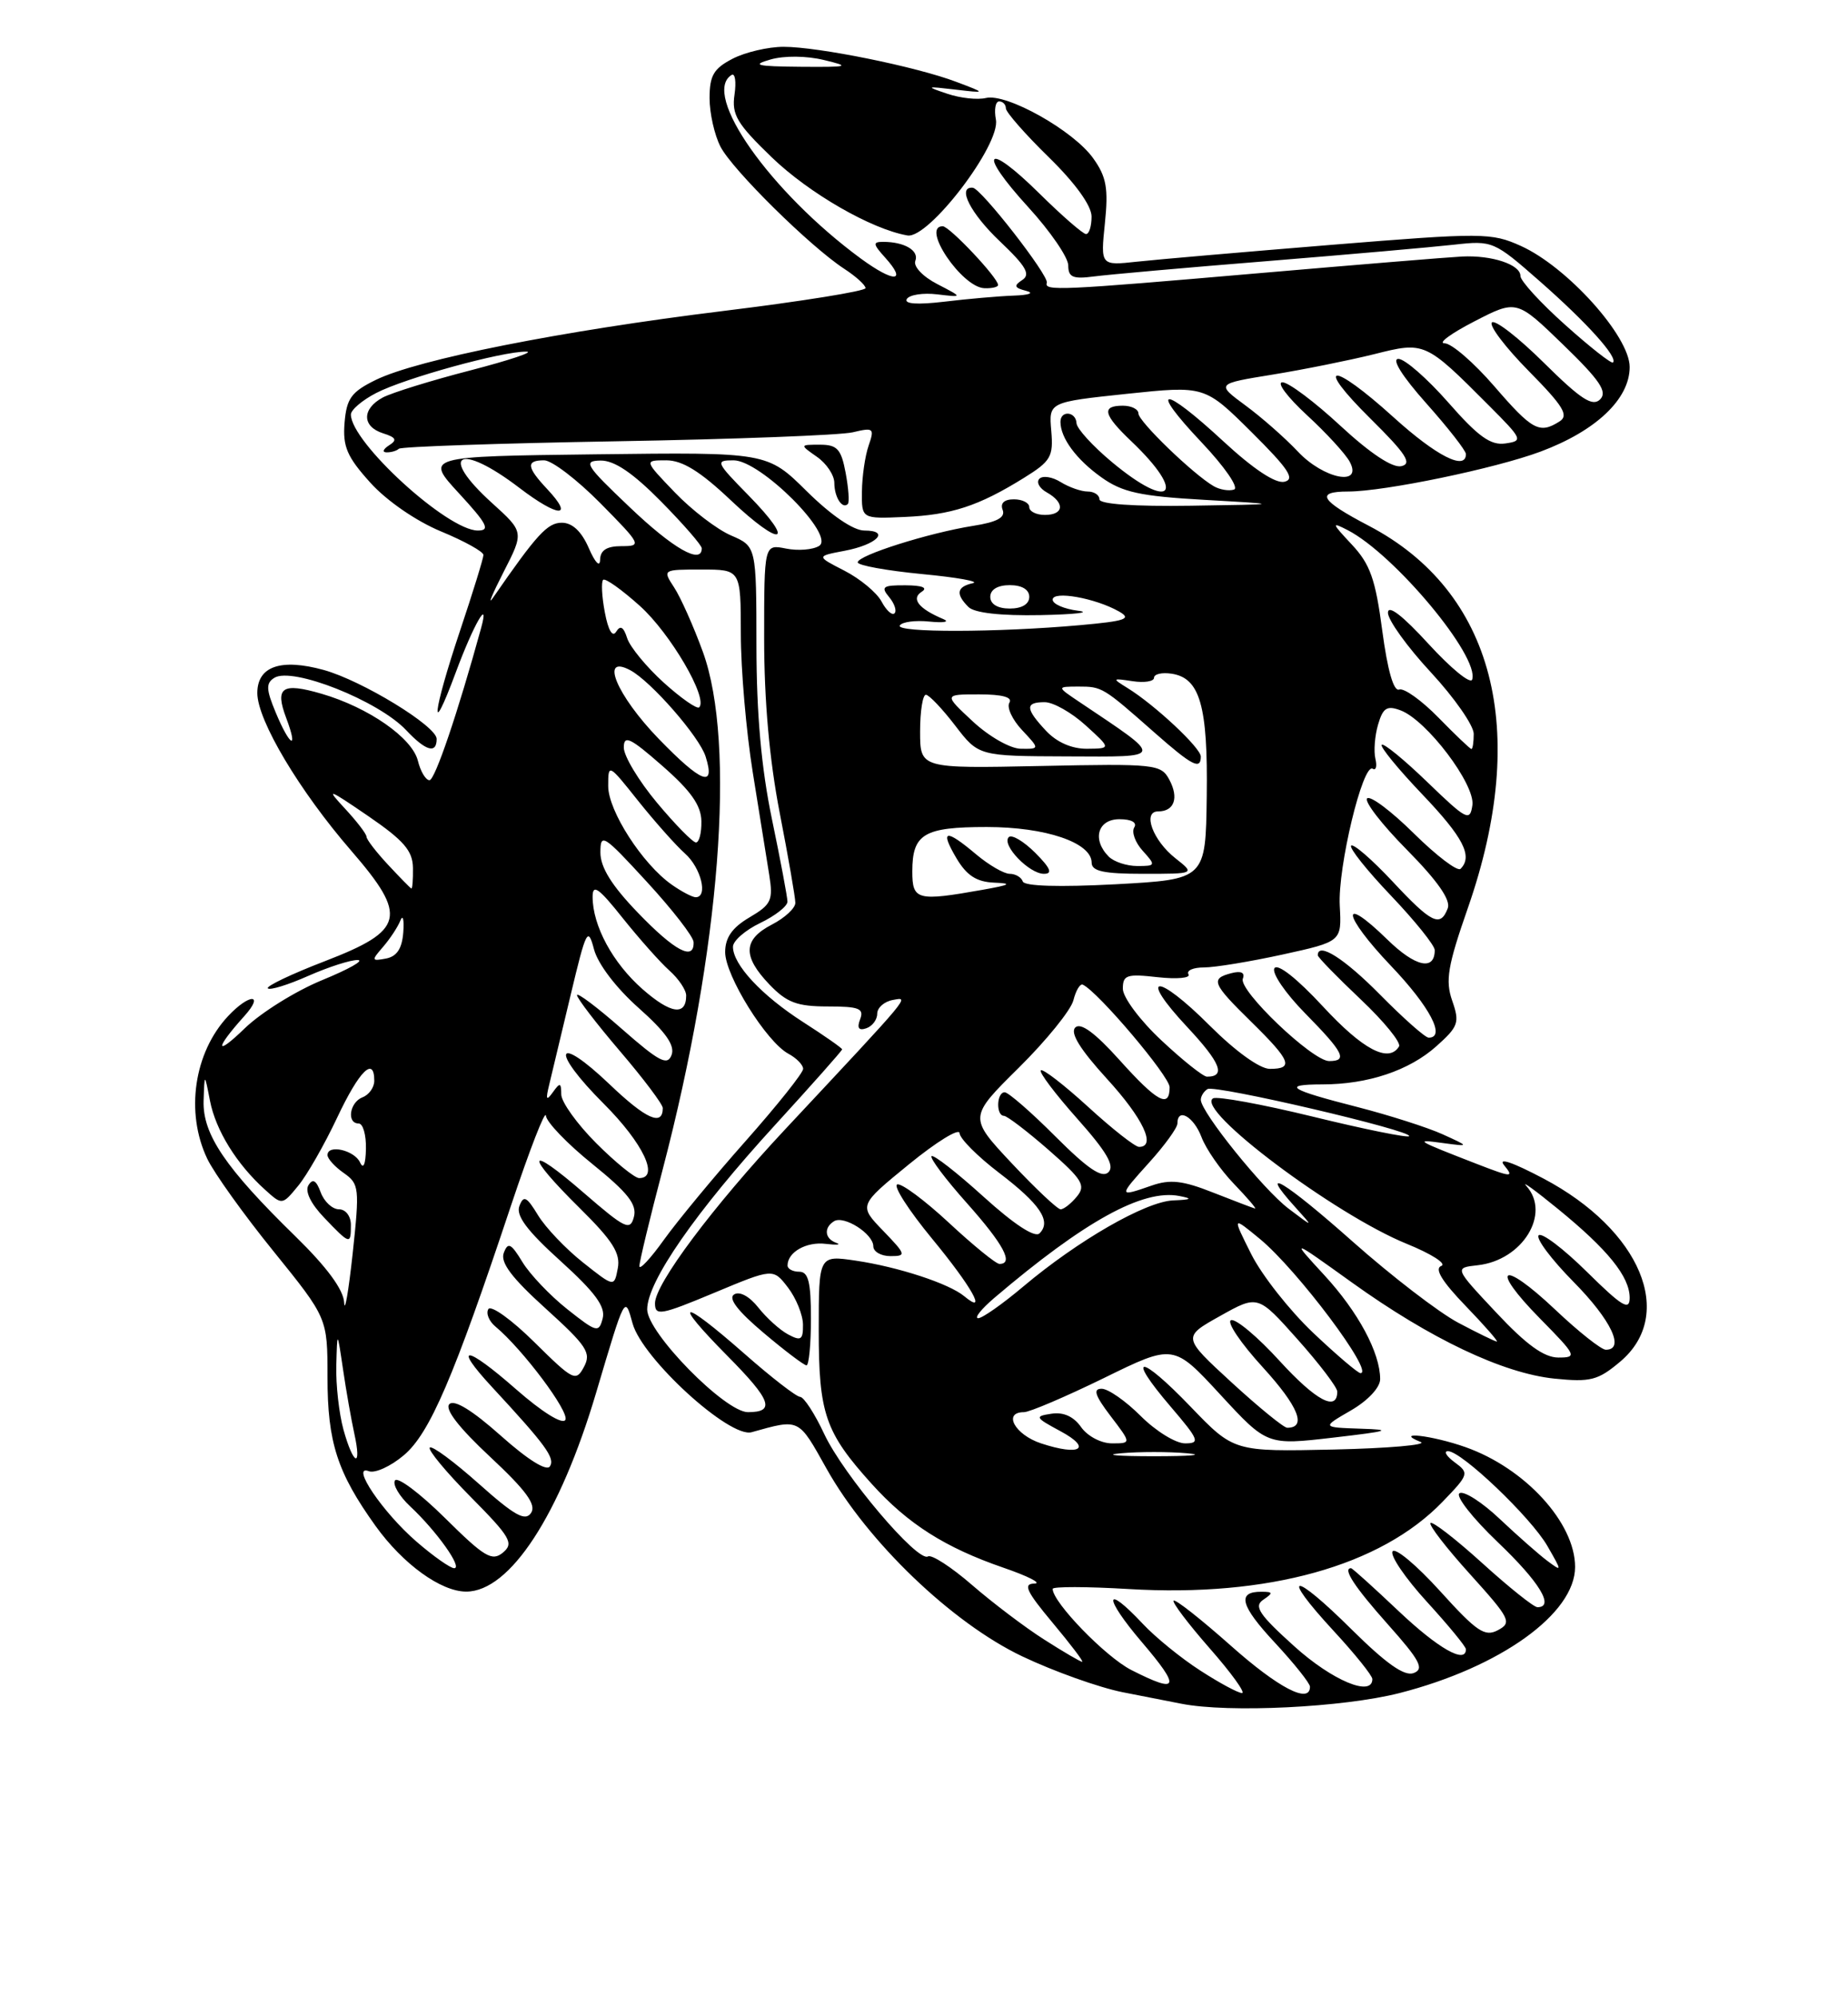 <?xml version="1.0" encoding="UTF-8" standalone="no"?>
<!DOCTYPE svg PUBLIC "-//W3C//DTD SVG 1.1//EN" "http://www.w3.org/Graphics/SVG/1.1/DTD/svg11.dtd" >
<svg xmlns="http://www.w3.org/2000/svg" xmlns:xlink="http://www.w3.org/1999/xlink" version="1.1" viewBox="0 0 237 256">
 <g >
 <path fill="currentColor"
d=" M 179.50 217.00 C 192.43 213.69 202.00 206.82 202.00 200.84 C 202.00 195.18 195.59 188.18 187.94 185.48 C 183.66 183.97 178.64 183.39 182.19 184.82 C 183.12 185.19 178.11 185.63 171.06 185.79 C 158.24 186.07 158.24 186.07 152.69 180.30 C 146.15 173.50 144.31 173.49 150.13 180.29 C 153.78 184.56 153.95 185.00 151.98 185.00 C 150.78 185.00 148.23 183.43 146.30 181.50 C 144.37 179.57 142.12 178.00 141.28 178.00 C 140.14 178.00 140.43 178.87 142.43 181.50 C 145.10 185.00 145.10 185.00 142.61 185.00 C 141.21 185.00 139.47 184.08 138.65 182.92 C 137.70 181.56 136.38 180.96 134.85 181.20 C 132.65 181.53 132.73 181.68 136.00 183.44 C 140.13 185.66 138.53 186.66 133.51 185.00 C 130.15 183.89 128.57 181.00 131.32 181.00 C 132.04 181.00 136.65 179.03 141.57 176.63 C 150.50 172.25 150.50 172.25 156.50 178.75 C 162.50 185.25 162.50 185.25 171.00 184.26 C 178.16 183.43 178.71 183.25 174.50 183.12 C 169.50 182.95 169.50 182.95 173.25 180.78 C 175.43 179.52 177.00 177.84 177.00 176.77 C 177.00 173.39 174.19 168.16 169.83 163.43 C 165.50 158.73 165.50 158.73 173.35 164.36 C 183.44 171.60 192.75 176.02 199.34 176.70 C 203.98 177.17 204.93 176.93 207.78 174.53 C 214.95 168.50 210.42 157.66 197.97 151.07 C 193.95 148.95 192.04 148.30 192.91 149.37 C 194.20 150.94 193.88 150.92 189.41 149.19 C 181.53 146.13 181.32 146.00 185.00 146.50 C 188.50 146.97 188.50 146.97 185.00 145.38 C 183.08 144.51 178.16 142.94 174.08 141.89 C 165.29 139.65 164.29 139.00 169.58 138.99 C 175.43 138.99 180.73 137.21 184.21 134.10 C 187.04 131.57 187.22 131.07 186.24 128.26 C 185.34 125.68 185.66 123.80 188.26 116.35 C 196.21 93.55 191.59 75.78 175.54 67.39 C 169.33 64.15 168.64 63.00 172.89 63.00 C 177.54 63.00 191.81 60.04 197.58 57.88 C 204.70 55.22 209.00 51.14 209.00 47.04 C 209.00 43.11 200.99 34.20 195.04 31.52 C 191.27 29.82 190.13 29.81 170.79 31.38 C 159.63 32.29 148.39 33.26 145.82 33.54 C 141.14 34.05 141.14 34.05 141.70 28.61 C 142.16 24.14 141.90 22.66 140.20 20.29 C 137.68 16.74 129.09 11.92 126.44 12.56 C 125.37 12.82 123.15 12.58 121.50 12.02 C 118.67 11.07 118.73 11.04 122.50 11.48 C 126.50 11.95 126.50 11.95 122.66 10.50 C 117.53 8.55 104.95 6.00 100.49 6.00 C 98.52 6.00 95.57 6.69 93.95 7.53 C 91.53 8.78 91.00 9.68 91.00 12.58 C 91.00 14.51 91.63 17.31 92.40 18.80 C 93.93 21.77 103.90 31.60 108.25 34.44 C 109.76 35.42 111.00 36.54 111.00 36.93 C 111.00 37.31 102.79 38.63 92.75 39.86 C 71.98 42.41 53.58 46.06 48.18 48.70 C 45.06 50.23 44.45 51.06 44.19 54.18 C 43.94 57.24 44.50 58.55 47.49 61.86 C 49.59 64.19 53.37 66.79 56.55 68.11 C 59.55 69.35 62.00 70.71 62.00 71.13 C 62.00 71.54 60.65 75.92 59.00 80.84 C 55.47 91.39 55.06 95.31 58.45 86.19 C 60.71 80.10 62.83 76.39 61.70 80.50 C 58.72 91.34 55.78 100.00 55.08 100.00 C 54.60 100.00 53.93 98.88 53.59 97.50 C 52.85 94.56 47.25 90.67 41.24 88.92 C 36.16 87.44 35.22 88.09 36.71 92.04 C 38.31 96.28 37.19 95.71 35.37 91.35 C 34.12 88.36 34.09 87.56 35.18 86.88 C 37.48 85.43 48.54 89.82 52.08 93.58 C 54.60 96.26 56.00 96.67 56.00 94.71 C 56.00 93.07 46.43 87.23 41.51 85.87 C 36.01 84.36 33.00 85.40 33.00 88.83 C 33.00 92.32 38.40 101.38 45.06 109.06 C 52.33 117.46 51.90 119.25 41.68 123.19 C 37.38 124.84 34.08 126.42 34.35 126.68 C 34.62 126.95 36.95 126.23 39.54 125.08 C 42.13 123.94 44.98 123.02 45.88 123.05 C 46.77 123.08 44.72 124.23 41.33 125.62 C 37.93 127.01 33.45 129.80 31.36 131.83 C 27.56 135.51 27.53 134.46 31.32 130.25 C 33.97 127.31 31.99 127.31 29.24 130.25 C 24.88 134.91 23.75 142.57 26.57 148.50 C 27.43 150.32 31.25 155.66 35.07 160.37 C 42.00 168.94 42.00 168.94 42.00 176.50 C 42.00 184.87 43.25 188.73 48.16 195.58 C 51.68 200.48 56.55 204.00 59.79 204.00 C 65.39 204.00 71.80 194.19 76.46 178.48 C 80.20 165.89 80.13 166.03 81.13 169.64 C 82.38 174.14 93.58 184.36 96.39 183.57 C 102.60 181.84 102.35 181.72 106.00 188.24 C 111.26 197.63 122.09 208.01 131.08 212.29 C 135.16 214.23 140.97 216.30 144.00 216.90 C 147.03 217.49 150.40 218.16 151.50 218.37 C 157.59 219.57 172.26 218.85 179.50 217.00 Z  M 153.95 214.13 C 151.50 212.56 148.18 209.86 146.56 208.13 C 141.57 202.81 141.49 204.68 146.46 210.50 C 151.48 216.38 151.18 217.15 145.07 214.04 C 141.78 212.36 135.00 205.37 135.00 203.65 C 135.00 203.34 139.39 203.35 144.75 203.67 C 162.59 204.74 177.06 200.72 185.00 192.49 C 188.39 188.98 188.44 188.81 186.56 187.43 C 185.49 186.64 185.11 186.00 185.70 186.00 C 187.44 186.00 196.32 194.47 198.44 198.14 C 200.35 201.46 200.35 201.48 198.44 200.06 C 197.37 199.26 194.63 196.85 192.34 194.69 C 190.06 192.53 187.73 191.05 187.18 191.39 C 186.62 191.73 188.83 194.56 192.08 197.66 C 197.43 202.76 199.41 206.00 197.17 206.00 C 196.71 206.00 193.54 203.47 190.13 200.38 C 186.71 197.28 183.71 194.96 183.46 195.21 C 183.21 195.46 185.49 198.41 188.54 201.78 C 193.68 207.47 193.93 207.97 192.11 208.94 C 190.43 209.84 189.40 209.15 184.68 203.93 C 181.66 200.60 178.92 198.31 178.59 198.85 C 178.26 199.39 180.24 202.29 182.99 205.30 C 185.75 208.32 188.00 211.05 188.00 211.39 C 188.00 213.32 184.46 211.31 179.37 206.50 C 176.17 203.47 173.43 201.00 173.27 201.00 C 172.14 201.00 173.72 203.41 177.99 208.20 C 182.11 212.82 182.69 213.91 181.30 214.44 C 180.12 214.89 177.80 213.26 173.34 208.85 C 165.76 201.32 164.03 201.45 171.02 209.02 C 173.76 211.98 176.00 214.77 176.00 215.21 C 176.00 217.55 170.87 215.41 166.00 211.02 C 161.47 206.94 160.77 205.88 162.00 205.05 C 163.30 204.17 163.27 204.03 161.81 204.02 C 158.59 203.99 159.05 205.78 163.52 210.57 C 165.98 213.22 168.00 215.75 168.00 216.19 C 168.00 218.46 163.95 216.36 157.79 210.88 C 154.00 207.52 150.73 204.94 150.51 205.16 C 150.30 205.37 152.38 208.12 155.14 211.27 C 157.91 214.42 159.77 217.00 159.28 217.00 C 158.79 217.00 156.39 215.71 153.95 214.13 Z  M 133.95 210.17 C 131.50 208.62 127.33 205.46 124.67 203.16 C 122.02 200.86 119.47 199.21 119.01 199.49 C 117.70 200.30 108.16 189.04 105.70 183.79 C 104.49 181.20 103.10 179.06 102.61 179.04 C 102.12 179.02 98.90 176.53 95.46 173.50 C 87.25 166.29 86.04 166.46 93.31 173.81 C 98.92 179.47 99.47 181.00 95.92 181.00 C 92.99 181.00 83.00 170.82 83.00 167.83 C 83.00 164.27 89.21 155.33 99.44 144.15 C 104.15 139.00 108.00 134.66 108.00 134.50 C 108.00 134.34 105.74 132.76 102.98 130.99 C 97.67 127.58 94.00 123.64 94.00 121.35 C 94.00 120.59 95.58 119.22 97.50 118.30 C 99.42 117.38 100.99 116.15 100.99 115.56 C 100.98 114.98 100.09 110.22 99.00 105.00 C 97.64 98.47 97.02 91.52 97.01 82.76 C 97.00 70.03 97.00 70.03 93.75 68.63 C 91.96 67.86 88.72 65.38 86.55 63.12 C 82.59 59.00 82.59 59.00 85.45 59.00 C 87.51 59.00 89.81 60.42 93.71 64.11 C 100.26 70.30 102.16 69.78 95.98 63.48 C 91.79 59.21 91.70 59.00 94.08 59.00 C 97.53 59.00 107.18 68.65 105.05 69.97 C 104.25 70.47 102.34 70.62 100.80 70.31 C 98.00 69.75 98.00 69.75 98.00 81.84 C 98.00 89.82 98.68 97.42 100.00 104.21 C 101.10 109.87 102.00 115.05 102.00 115.72 C 102.00 116.40 100.65 117.65 99.00 118.50 C 95.29 120.42 95.20 122.56 98.69 126.20 C 100.90 128.50 102.22 129.00 106.16 129.00 C 110.17 129.00 110.84 129.26 110.31 130.64 C 109.88 131.76 110.12 132.13 111.09 131.80 C 111.87 131.54 112.50 130.70 112.50 129.93 C 112.50 129.16 113.40 128.37 114.50 128.17 C 116.63 127.79 117.17 127.14 100.73 144.71 C 91.41 154.67 84.00 164.57 84.00 167.05 C 84.00 168.70 84.73 168.57 91.58 165.71 C 99.15 162.55 99.15 162.55 101.05 165.02 C 102.10 166.39 102.97 168.53 102.98 169.79 C 103.00 171.73 102.72 171.92 101.08 171.04 C 100.02 170.48 98.30 168.92 97.25 167.59 C 96.12 166.16 94.86 165.47 94.15 165.91 C 93.35 166.40 94.61 168.04 97.91 170.82 C 100.63 173.12 103.12 175.00 103.43 175.00 C 103.74 175.00 104.00 172.30 104.00 169.00 C 104.00 164.33 103.67 163.00 102.50 163.00 C 101.67 163.00 101.00 162.64 101.00 162.20 C 101.00 160.49 103.41 159.12 105.90 159.43 C 107.33 159.60 107.94 159.54 107.25 159.30 C 105.76 158.77 105.62 157.36 106.96 156.53 C 108.23 155.74 112.00 158.14 112.00 159.74 C 112.00 160.43 112.99 161.00 114.20 161.00 C 116.26 161.00 116.21 160.81 113.26 157.75 C 110.12 154.50 110.12 154.50 116.56 149.24 C 120.10 146.35 123.03 144.55 123.06 145.24 C 123.09 145.93 125.36 148.21 128.11 150.31 C 133.40 154.34 134.87 156.53 133.32 158.08 C 132.72 158.68 130.06 156.94 126.14 153.39 C 122.72 150.29 119.71 147.95 119.47 148.19 C 119.23 148.44 121.27 151.15 124.02 154.23 C 128.71 159.50 130.05 162.00 128.18 162.00 C 127.73 162.00 124.82 159.63 121.71 156.74 C 118.60 153.85 115.61 151.63 115.07 151.81 C 114.52 151.99 116.53 155.12 119.54 158.77 C 124.64 164.95 126.72 168.67 123.66 166.14 C 121.72 164.52 115.21 162.39 109.75 161.58 C 105.00 160.88 105.00 160.88 105.00 170.49 C 105.00 181.21 105.82 183.58 111.80 190.20 C 116.42 195.32 121.21 198.36 128.67 200.93 C 131.87 202.03 133.67 202.95 132.66 202.97 C 131.17 202.99 131.62 203.96 135.00 208.00 C 137.30 210.75 139.01 213.00 138.79 213.00 C 138.57 213.00 136.39 211.73 133.95 210.17 Z  M 53.43 197.61 C 49.10 193.88 44.87 187.63 47.31 188.57 C 48.09 188.86 50.10 187.95 51.78 186.53 C 55.11 183.73 58.17 176.62 65.54 154.50 C 67.93 147.35 69.94 142.18 70.01 143.00 C 70.08 143.82 72.77 146.62 75.99 149.21 C 80.52 152.87 81.71 154.38 81.30 155.96 C 80.82 157.80 80.20 157.50 74.88 152.90 C 67.53 146.53 67.19 147.78 74.35 154.85 C 78.57 159.02 79.60 160.64 79.23 162.56 C 78.77 164.99 78.77 164.99 74.76 161.81 C 72.55 160.06 69.96 157.34 69.00 155.76 C 67.54 153.36 67.15 153.16 66.61 154.58 C 66.14 155.80 67.59 157.75 71.89 161.63 C 76.34 165.66 77.68 167.49 77.29 168.99 C 76.80 170.86 76.52 170.79 72.76 167.81 C 70.55 166.06 67.96 163.34 67.00 161.76 C 65.54 159.36 65.15 159.16 64.61 160.58 C 64.14 161.81 65.61 163.77 69.97 167.71 C 75.26 172.50 75.86 173.40 74.89 175.20 C 73.86 177.13 73.52 176.96 68.52 172.02 C 65.62 169.15 62.97 167.25 62.63 167.79 C 62.30 168.33 62.71 169.34 63.54 170.03 C 67.03 172.93 73.10 181.03 72.50 182.00 C 72.12 182.61 69.51 180.98 66.20 178.08 C 59.74 172.41 57.96 172.23 63.09 177.77 C 69.99 185.22 71.20 186.87 70.53 187.94 C 70.12 188.62 67.71 187.12 64.23 184.02 C 60.59 180.78 58.26 179.34 57.63 179.97 C 57.00 180.60 58.85 182.99 62.85 186.72 C 67.47 191.03 68.81 192.86 68.11 193.91 C 67.37 195.03 66.00 194.27 61.41 190.18 C 58.23 187.35 55.41 185.26 55.12 185.54 C 54.84 185.82 57.20 188.67 60.36 191.86 C 65.48 197.03 65.93 197.81 64.50 199.00 C 63.10 200.16 62.13 199.58 57.07 194.57 C 53.86 191.40 50.98 189.23 50.65 189.76 C 50.33 190.28 51.22 191.79 52.63 193.10 C 55.99 196.24 59.38 201.00 58.25 201.00 C 57.76 201.00 55.59 199.48 53.43 197.61 Z  M 44.05 183.25 C 43.48 181.19 43.06 177.47 43.13 175.00 C 43.25 170.50 43.25 170.50 43.99 175.50 C 44.39 178.25 45.05 181.96 45.44 183.75 C 46.43 188.24 45.33 187.85 44.05 183.25 Z  M 143.75 186.27 C 146.09 186.06 149.91 186.06 152.25 186.27 C 154.59 186.48 152.68 186.65 148.00 186.65 C 143.32 186.65 141.41 186.48 143.75 186.27 Z  M 157.95 177.19 C 151.63 171.38 151.63 171.38 156.48 168.67 C 161.32 165.96 161.32 165.96 166.41 171.67 C 169.21 174.81 171.50 177.82 171.50 178.36 C 171.50 180.98 168.79 179.55 164.13 174.46 C 161.31 171.36 158.49 169.00 157.88 169.21 C 157.27 169.41 159.10 172.14 161.96 175.26 C 166.53 180.27 167.63 183.00 165.08 183.00 C 164.64 183.00 161.43 180.38 157.95 177.19 Z  M 168.40 170.82 C 165.39 167.97 161.82 163.44 160.47 160.75 C 158.02 155.87 158.02 155.87 161.58 158.80 C 166.39 162.77 176.31 176.00 174.48 176.00 C 174.15 176.00 171.41 173.67 168.40 170.82 Z  M 191.90 168.25 C 186.50 162.50 186.50 162.50 189.50 162.17 C 195.26 161.54 198.94 155.55 195.75 152.01 C 195.06 151.25 196.86 152.55 199.75 154.91 C 206.21 160.17 209.00 163.63 209.00 166.35 C 209.00 168.05 208.01 167.45 203.52 163.02 C 200.51 160.05 197.73 157.94 197.33 158.33 C 196.94 158.73 198.95 161.41 201.81 164.31 C 206.63 169.19 208.44 173.00 205.94 173.00 C 205.36 173.00 202.43 170.68 199.43 167.84 C 192.55 161.34 190.93 162.33 197.52 169.02 C 202.19 173.76 202.30 174.00 199.86 174.00 C 198.02 174.00 195.75 172.36 191.90 168.25 Z  M 187.00 169.53 C 184.53 168.22 178.45 163.55 173.50 159.16 C 164.76 151.40 161.15 149.23 166.08 154.69 C 168.50 157.37 168.50 157.37 165.25 154.91 C 161.99 152.44 154.00 142.53 154.00 140.96 C 154.00 140.50 154.39 139.88 154.86 139.59 C 155.81 139.00 181.36 144.97 180.71 145.63 C 180.48 145.85 174.94 144.73 168.40 143.13 C 161.85 141.53 156.08 140.48 155.57 140.78 C 153.22 142.19 171.19 155.68 180.40 159.42 C 183.58 160.71 185.58 161.99 184.84 162.26 C 183.93 162.60 184.92 164.23 187.96 167.38 C 190.41 169.92 192.21 171.98 191.96 171.95 C 191.71 171.93 189.47 170.84 187.00 169.53 Z  M 44.14 166.97 C 44.05 165.29 41.93 162.42 37.89 158.47 C 28.90 149.70 25.98 145.38 26.11 141.10 C 26.23 137.50 26.23 137.50 26.93 141.09 C 27.67 144.88 30.34 149.20 33.99 152.49 C 36.19 154.48 36.19 154.48 38.24 151.99 C 39.37 150.62 41.62 146.69 43.24 143.25 C 46.08 137.23 48.00 135.33 48.00 138.53 C 48.00 139.37 47.33 140.32 46.50 140.64 C 44.83 141.28 44.43 144.00 46.00 144.00 C 46.55 144.00 46.97 145.46 46.93 147.25 C 46.89 149.24 46.60 149.92 46.18 149.00 C 45.46 147.42 42.00 146.63 42.00 148.05 C 42.00 148.51 42.94 149.55 44.09 150.35 C 46.07 151.74 46.13 152.26 45.23 160.66 C 44.70 165.52 44.21 168.36 44.14 166.97 Z  M 45.00 157.00 C 45.00 155.87 44.33 155.00 43.47 155.00 C 42.63 155.00 41.57 154.02 41.13 152.83 C 40.56 151.28 40.11 151.02 39.56 151.91 C 39.08 152.68 39.85 154.28 41.58 156.08 C 44.90 159.55 45.00 159.57 45.00 157.00 Z  M 127.50 166.37 C 139.08 156.52 146.56 152.39 151.23 153.29 C 153.00 153.63 152.83 153.76 150.44 153.86 C 146.89 154.02 138.24 159.00 131.24 164.89 C 128.56 167.15 125.95 168.98 125.44 168.96 C 124.92 168.94 125.85 167.78 127.50 166.37 Z  M 82.00 162.28 C 82.00 161.73 83.34 156.15 84.99 149.88 C 92.36 121.76 94.42 95.31 90.14 83.55 C 88.95 80.28 87.29 76.57 86.46 75.30 C 84.96 73.00 84.96 73.00 89.98 73.00 C 95.00 73.00 95.00 73.00 95.01 81.25 C 95.01 85.79 95.70 93.78 96.54 99.00 C 97.38 104.22 98.33 110.13 98.65 112.13 C 99.17 115.40 98.93 115.93 96.11 117.59 C 93.89 118.90 93.00 120.18 93.00 122.04 C 93.00 125.05 98.30 133.56 101.11 135.06 C 102.15 135.62 103.00 136.49 103.00 137.00 C 103.00 137.51 99.69 141.66 95.65 146.22 C 91.61 150.77 86.89 156.48 85.15 158.90 C 83.42 161.32 82.00 162.84 82.00 162.28 Z  M 129.76 149.11 C 124.23 143.21 124.23 143.21 130.65 136.86 C 134.19 133.36 137.34 129.47 137.66 128.21 C 137.98 126.94 138.52 126.04 138.87 126.21 C 140.82 127.11 150.00 137.95 150.00 139.35 C 150.00 142.11 148.40 141.24 143.55 135.84 C 140.42 132.36 138.58 131.02 137.90 131.70 C 137.21 132.39 138.53 134.51 141.94 138.25 C 146.60 143.34 148.33 147.00 146.08 147.00 C 145.57 147.00 142.63 144.69 139.55 141.87 C 136.46 139.05 133.73 136.94 133.48 137.19 C 133.23 137.43 135.34 140.22 138.15 143.38 C 141.91 147.60 142.98 149.42 142.16 150.24 C 141.34 151.06 139.54 149.84 135.37 145.68 C 132.25 142.55 129.31 140.00 128.85 140.00 C 127.80 140.00 127.71 142.99 128.75 143.02 C 129.16 143.03 131.74 145.00 134.48 147.39 C 138.83 151.20 139.28 151.95 138.10 153.37 C 137.36 154.27 136.43 155.00 136.02 155.00 C 135.62 155.00 132.81 152.35 129.76 149.11 Z  M 155.59 152.86 C 151.68 151.31 150.07 151.13 147.69 151.96 C 143.40 153.45 143.40 153.41 147.38 149.00 C 149.37 146.80 151.00 144.55 151.00 144.00 C 151.00 141.92 153.09 143.11 154.09 145.75 C 154.66 147.26 156.53 149.96 158.26 151.75 C 159.98 153.54 161.19 154.95 160.95 154.90 C 160.70 154.84 158.29 153.92 155.59 152.86 Z  M 76.47 146.53 C 74.01 144.07 71.99 141.25 71.98 140.28 C 71.97 138.75 71.82 138.71 70.90 140.00 C 70.06 141.17 69.96 140.95 70.44 139.00 C 70.77 137.62 72.01 132.45 73.19 127.50 C 75.18 119.16 75.40 118.73 76.18 121.68 C 76.68 123.56 79.02 126.63 81.89 129.18 C 85.37 132.27 86.58 133.99 86.13 135.21 C 85.60 136.64 84.56 136.10 79.75 131.88 C 76.59 129.10 74.00 127.16 74.00 127.55 C 74.00 127.95 76.47 131.17 79.50 134.72 C 82.53 138.26 85.00 141.55 85.00 142.02 C 85.00 144.40 82.86 143.45 78.20 139.00 C 71.19 132.32 70.52 134.57 77.46 141.50 C 82.48 146.53 84.61 151.00 81.97 151.00 C 81.41 151.00 78.93 148.99 76.47 146.53 Z  M 148.96 133.36 C 146.22 130.81 144.00 127.83 144.00 126.73 C 144.00 124.96 144.50 124.80 148.48 125.25 C 150.95 125.52 152.72 125.36 152.42 124.88 C 152.13 124.39 153.02 124.00 154.41 124.00 C 155.80 124.00 160.35 123.25 164.51 122.34 C 172.07 120.68 172.07 120.68 171.82 116.09 C 171.55 111.16 174.78 97.75 176.05 98.53 C 176.47 98.79 176.62 98.21 176.39 97.25 C 176.16 96.29 176.31 94.32 176.73 92.88 C 177.36 90.72 177.87 90.39 179.62 91.05 C 182.96 92.30 189.20 100.53 188.83 103.20 C 188.52 105.33 188.10 105.11 183.07 100.26 C 180.09 97.38 177.45 95.22 177.20 95.46 C 176.96 95.70 179.29 98.55 182.38 101.79 C 187.68 107.34 188.92 109.75 187.31 111.36 C 186.93 111.74 184.24 109.70 181.33 106.83 C 178.43 103.96 175.73 101.94 175.33 102.33 C 174.94 102.73 177.24 105.70 180.45 108.94 C 184.36 112.90 186.08 115.36 185.67 116.42 C 184.72 118.90 183.61 118.36 178.54 112.93 C 175.93 110.15 173.57 108.10 173.28 108.39 C 173.00 108.67 175.29 111.55 178.38 114.79 C 181.47 118.03 184.00 121.18 184.00 121.78 C 184.00 124.48 181.51 123.93 177.93 120.43 C 171.77 114.42 172.16 117.26 178.38 123.79 C 183.38 129.03 185.46 133.00 183.22 133.00 C 182.78 133.00 179.99 130.53 177.00 127.50 C 172.40 122.84 169.00 120.69 169.00 122.44 C 169.00 122.69 171.47 125.22 174.48 128.07 C 177.50 130.92 179.72 133.65 179.42 134.13 C 178.09 136.28 174.80 134.55 169.66 129.00 C 166.34 125.41 163.84 123.45 163.44 124.10 C 163.07 124.70 164.84 127.30 167.38 129.88 C 172.33 134.91 172.88 136.00 170.46 136.00 C 168.32 136.00 158.81 126.93 159.39 125.44 C 159.69 124.66 159.17 124.41 157.93 124.73 C 155.20 125.44 155.44 126.04 160.50 131.00 C 165.55 135.96 165.96 137.00 162.85 137.00 C 161.57 137.00 158.45 134.75 155.17 131.48 C 148.32 124.62 145.84 124.78 152.28 131.66 C 156.54 136.22 157.25 138.00 154.79 138.00 C 154.31 138.00 151.68 135.91 148.96 133.36 Z  M 82.41 126.79 C 78.58 123.43 76.00 118.65 76.00 114.94 C 76.00 113.25 76.78 113.80 79.85 117.66 C 81.98 120.32 84.68 123.36 85.85 124.40 C 87.03 125.45 88.00 126.89 88.00 127.60 C 88.00 130.24 86.01 129.95 82.41 126.79 Z  M 49.12 121.37 C 50.01 120.34 51.01 118.83 51.34 118.00 C 51.67 117.17 51.84 117.85 51.72 119.49 C 51.56 121.59 50.90 122.59 49.50 122.86 C 47.63 123.21 47.61 123.11 49.12 121.37 Z  M 81.82 117.00 C 78.46 113.52 77.00 111.18 77.00 109.27 C 77.00 106.72 77.38 106.96 82.95 113.02 C 86.23 116.58 88.93 120.06 88.95 120.75 C 89.05 123.22 86.55 121.91 81.82 117.00 Z  M 86.15 113.39 C 82.41 110.77 78.00 103.94 78.00 100.76 C 78.00 97.84 78.02 97.85 81.85 102.66 C 83.98 105.32 86.68 108.36 87.85 109.40 C 89.91 111.23 90.84 115.00 89.22 115.00 C 88.79 115.00 87.41 114.28 86.15 113.39 Z  M 117.00 111.70 C 117.00 106.88 118.47 106.00 126.55 106.00 C 134.10 106.00 140.00 108.00 140.00 110.57 C 140.00 111.67 141.56 112.00 146.63 112.00 C 153.27 112.00 153.27 112.00 150.76 110.02 C 147.85 107.74 146.47 104.00 148.53 104.00 C 150.60 104.00 151.21 102.27 149.97 99.95 C 148.90 97.95 148.22 97.87 133.43 98.18 C 118.00 98.50 118.00 98.50 118.00 93.75 C 118.00 91.14 118.34 89.02 118.75 89.05 C 119.16 89.07 120.85 90.85 122.50 93.00 C 125.50 96.91 125.50 96.91 136.90 96.95 C 149.46 97.00 149.38 97.32 138.50 90.02 C 135.50 88.01 135.50 88.01 138.29 88.00 C 141.35 88.00 141.43 88.05 148.11 93.94 C 152.89 98.15 154.00 98.72 154.00 96.97 C 154.00 95.86 148.09 90.34 144.62 88.20 C 142.59 86.94 142.61 86.91 145.25 87.31 C 146.76 87.54 148.00 87.34 148.00 86.87 C 148.00 86.40 149.01 86.16 150.25 86.35 C 153.89 86.89 154.92 90.46 154.76 102.08 C 154.62 112.71 154.62 112.71 143.06 113.34 C 135.84 113.72 131.37 113.59 131.17 112.98 C 130.98 112.44 130.23 112.00 129.49 112.00 C 128.76 112.00 126.82 110.88 125.18 109.50 C 121.25 106.19 120.50 106.34 122.66 110.00 C 123.97 112.21 125.23 113.03 127.47 113.13 C 129.90 113.23 129.60 113.41 126.00 114.05 C 117.62 115.54 117.00 115.38 117.00 111.70 Z  M 132.76 109.30 C 131.27 107.82 129.75 106.92 129.37 107.30 C 128.40 108.27 131.98 112.00 133.88 112.00 C 135.03 112.00 134.73 111.28 132.76 109.30 Z  M 49.75 110.82 C 48.24 109.20 47.00 107.59 47.00 107.24 C 47.00 106.89 45.76 105.28 44.25 103.65 C 41.74 100.95 42.01 101.04 47.21 104.59 C 51.79 107.73 52.93 109.04 52.96 111.25 C 52.98 112.76 52.89 113.95 52.75 113.88 C 52.61 113.82 51.26 112.44 49.75 110.82 Z  M 142.20 109.80 C 140.02 107.62 140.77 105.00 143.56 105.00 C 145.11 105.00 145.86 105.42 145.46 106.06 C 145.10 106.65 145.59 108.00 146.56 109.06 C 148.25 110.93 148.22 111.00 145.85 111.00 C 144.50 111.00 142.86 110.46 142.20 109.80 Z  M 84.25 102.88 C 81.91 100.08 80.00 96.90 80.00 95.82 C 80.00 94.16 80.81 94.54 84.95 98.17 C 88.59 101.35 89.92 103.23 89.95 105.25 C 89.98 106.76 89.66 107.99 89.25 107.98 C 88.84 107.97 86.59 105.68 84.25 102.88 Z  M 84.48 94.70 C 79.07 89.11 76.85 83.78 80.84 85.91 C 83.50 87.34 89.68 94.41 90.49 96.96 C 91.79 101.06 89.98 100.37 84.48 94.70 Z  M 124.76 92.47 C 121.03 89.00 121.03 89.00 125.57 89.00 C 128.56 89.00 129.89 89.37 129.45 90.07 C 129.09 90.66 129.82 92.24 131.07 93.57 C 133.35 96.00 133.35 96.00 130.92 95.97 C 129.57 95.96 126.85 94.41 124.76 92.47 Z  M 134.17 93.69 C 131.48 90.82 131.44 90.00 133.98 90.00 C 135.08 90.00 137.44 91.34 139.23 92.97 C 142.50 95.94 142.50 95.94 139.42 95.97 C 137.47 95.99 135.55 95.15 134.17 93.69 Z  M 184.48 91.98 C 182.32 89.77 180.05 88.15 179.44 88.38 C 178.73 88.66 177.95 85.92 177.27 80.83 C 176.40 74.23 175.72 72.31 173.36 69.79 C 170.77 67.03 170.72 66.86 172.84 67.95 C 178.86 71.07 189.78 84.17 188.80 87.10 C 188.59 87.73 186.08 85.67 183.21 82.54 C 179.88 78.90 178.00 77.45 178.00 78.54 C 178.00 79.47 180.47 82.91 183.50 86.17 C 186.53 89.44 189.00 92.99 189.00 94.06 C 189.00 95.13 188.87 96.00 188.70 96.00 C 188.54 96.00 186.64 94.19 184.48 91.98 Z  M 85.13 87.50 C 82.91 85.49 80.79 82.92 80.43 81.79 C 79.97 80.35 79.56 80.10 79.02 80.97 C 78.55 81.73 78.00 80.79 77.57 78.50 C 77.18 76.46 77.09 74.58 77.35 74.32 C 77.61 74.06 79.73 75.57 82.07 77.67 C 85.98 81.19 90.84 89.50 89.67 90.66 C 89.40 90.93 87.36 89.51 85.13 87.50 Z  M 115.40 80.17 C 115.68 79.71 117.39 79.48 119.21 79.67 C 121.02 79.85 121.83 79.71 121.00 79.36 C 117.83 78.03 116.80 76.74 118.20 75.85 C 119.03 75.33 118.28 75.03 116.13 75.02 C 113.22 75.00 112.93 75.21 114.02 76.52 C 114.72 77.36 115.03 78.30 114.72 78.61 C 114.41 78.92 113.66 78.24 113.05 77.09 C 112.44 75.95 110.30 74.18 108.30 73.15 C 104.67 71.29 104.67 71.29 108.30 70.60 C 112.46 69.82 114.24 68.00 110.84 68.00 C 109.45 68.00 106.59 66.05 103.48 62.98 C 98.40 57.96 98.40 57.96 76.45 58.23 C 54.50 58.50 54.50 58.50 58.88 63.25 C 62.49 67.17 62.91 68.00 61.28 68.00 C 57.39 68.00 45.00 56.68 45.00 53.13 C 45.00 52.54 46.46 51.29 48.25 50.37 C 51.91 48.47 64.44 45.02 67.50 45.07 C 68.60 45.08 65.38 46.16 60.34 47.47 C 55.30 48.77 50.24 50.34 49.09 50.95 C 46.39 52.40 46.41 54.68 49.13 55.54 C 50.81 56.07 50.97 56.41 49.88 57.09 C 49.12 57.58 48.99 57.98 49.58 57.98 C 50.18 57.99 50.88 57.78 51.15 57.52 C 51.42 57.25 63.98 56.82 79.07 56.56 C 94.15 56.30 107.79 55.78 109.36 55.41 C 112.04 54.77 112.17 54.88 111.40 57.11 C 110.94 58.43 110.56 61.08 110.54 63.00 C 110.50 66.50 110.50 66.50 116.00 66.26 C 122.01 66.00 125.49 64.87 131.32 61.25 C 134.77 59.11 135.11 58.53 134.82 55.21 C 134.50 51.54 134.50 51.54 144.50 50.48 C 154.50 49.43 154.50 49.43 160.50 55.38 C 165.26 60.11 166.13 61.42 164.72 61.75 C 163.59 62.01 160.75 60.13 156.91 56.58 C 149.07 49.32 147.18 49.38 154.08 56.68 C 157.09 59.86 158.92 62.53 158.26 62.75 C 157.61 62.96 156.44 62.77 155.66 62.32 C 153.03 60.80 146.00 54.01 146.00 53.00 C 146.00 52.45 145.10 52.00 144.00 52.00 C 141.22 52.00 141.49 53.14 145.09 56.56 C 152.25 63.38 150.24 65.58 142.63 59.25 C 140.15 57.19 138.10 54.94 138.06 54.25 C 137.99 52.73 136.00 52.56 136.00 54.07 C 136.00 56.13 138.03 58.89 141.25 61.18 C 143.94 63.10 146.20 63.60 154.50 64.07 C 164.50 64.64 164.50 64.64 152.75 64.82 C 145.46 64.93 141.00 64.62 141.00 64.00 C 141.00 63.45 140.32 63.00 139.49 63.00 C 138.65 63.00 137.10 62.45 136.03 61.79 C 134.96 61.12 133.74 60.93 133.30 61.36 C 132.87 61.80 133.30 62.59 134.26 63.12 C 136.60 64.44 136.46 66.00 134.00 66.00 C 132.90 66.00 132.00 65.55 132.00 65.00 C 132.00 64.45 131.11 64.00 130.03 64.00 C 128.78 64.00 128.25 64.50 128.59 65.36 C 128.96 66.33 127.86 66.92 124.80 67.40 C 119.12 68.30 110.00 71.18 110.00 72.08 C 110.00 72.47 113.71 73.14 118.25 73.58 C 122.79 74.01 125.71 74.54 124.75 74.75 C 122.70 75.21 122.53 76.13 124.20 77.80 C 124.96 78.56 128.32 78.94 133.45 78.84 C 137.88 78.75 140.04 78.50 138.25 78.28 C 136.46 78.05 135.00 77.42 135.00 76.86 C 135.00 75.68 140.46 76.65 143.50 78.37 C 145.18 79.32 144.40 79.60 138.50 80.13 C 127.84 81.08 114.82 81.10 115.40 80.17 Z  M 108.45 60.60 C 107.88 57.56 107.37 57.00 105.17 57.00 C 102.55 57.00 102.55 57.00 104.78 58.56 C 106.00 59.41 107.00 60.91 107.00 61.89 C 107.00 63.71 108.02 65.31 108.73 64.60 C 108.95 64.38 108.82 62.58 108.45 60.60 Z  M 64.57 73.34 C 67.21 68.19 67.21 68.19 63.11 64.48 C 56.12 58.16 58.88 56.63 66.62 62.54 C 71.62 66.35 73.70 66.44 70.17 62.68 C 67.53 59.87 67.44 59.00 69.78 59.00 C 70.77 59.00 74.01 61.48 77.00 64.50 C 82.25 69.82 82.34 70.00 79.72 70.00 C 77.81 70.00 76.99 70.52 76.96 71.75 C 76.94 72.76 76.32 72.12 75.51 70.25 C 74.58 68.11 73.40 67.00 72.05 67.00 C 70.21 67.00 68.85 68.48 63.21 76.64 C 62.51 77.66 63.12 76.18 64.57 73.34 Z  M 127.00 76.50 C 127.00 75.57 127.94 75.00 129.50 75.00 C 131.06 75.00 132.00 75.57 132.00 76.50 C 132.00 77.43 131.06 78.00 129.50 78.00 C 127.94 78.00 127.00 77.43 127.00 76.50 Z  M 80.78 65.03 C 75.07 59.61 74.73 59.07 77.03 59.03 C 78.79 59.01 81.16 60.61 84.78 64.28 C 87.65 67.19 90.00 69.89 90.00 70.28 C 90.00 72.41 86.34 70.33 80.78 65.03 Z  M 166.44 57.87 C 164.82 56.15 161.80 53.49 159.73 51.97 C 155.96 49.19 155.96 49.19 163.23 48.01 C 167.23 47.36 173.07 46.18 176.22 45.40 C 182.73 43.76 182.77 43.78 190.97 52.00 C 195.28 56.32 195.36 56.51 193.05 56.84 C 191.17 57.11 189.57 55.96 185.74 51.59 C 183.04 48.52 180.16 46.00 179.34 46.00 C 178.43 46.00 179.83 48.23 182.92 51.70 C 185.71 54.83 188.00 57.76 188.00 58.20 C 188.00 60.38 184.21 58.45 178.74 53.50 C 170.74 46.26 168.42 46.40 175.77 53.67 C 180.33 58.18 181.14 59.43 179.72 59.75 C 178.59 60.01 175.74 58.12 171.91 54.58 C 168.60 51.51 165.25 49.00 164.47 49.00 C 163.68 49.00 165.09 50.88 167.59 53.19 C 170.09 55.49 172.57 58.19 173.10 59.19 C 174.82 62.40 169.74 61.39 166.44 57.87 Z  M 191.63 49.50 C 189.02 46.48 186.15 44.00 185.26 44.00 C 184.37 44.00 186.08 42.74 189.07 41.20 C 194.50 38.40 194.50 38.40 200.47 44.18 C 205.19 48.75 206.18 50.22 205.21 51.19 C 204.24 52.16 202.74 51.19 198.02 46.52 C 194.74 43.27 191.73 40.94 191.33 41.33 C 190.94 41.73 193.07 44.53 196.06 47.56 C 200.50 52.06 201.23 53.25 200.00 54.02 C 197.43 55.65 196.52 55.16 191.63 49.50 Z  M 200.74 41.65 C 197.57 38.82 194.98 35.99 194.99 35.37 C 195.00 33.91 191.33 32.69 187.50 32.88 C 185.85 32.96 174.16 33.92 161.52 35.01 C 135.88 37.23 133.89 37.32 134.25 36.25 C 134.55 35.35 125.82 24.14 124.75 24.06 C 122.70 23.90 124.46 27.36 128.25 30.95 C 131.59 34.12 132.20 35.18 131.10 35.89 C 129.98 36.62 130.08 36.89 131.60 37.28 C 132.69 37.56 132.00 37.82 130.00 37.89 C 128.07 37.96 124.07 38.31 121.09 38.67 C 117.62 39.08 115.91 38.96 116.30 38.32 C 116.64 37.78 118.39 37.51 120.21 37.73 C 123.50 38.12 123.50 38.12 120.20 36.41 C 118.34 35.45 117.11 34.15 117.39 33.43 C 117.89 32.12 116.00 31.00 113.26 31.00 C 111.91 31.00 111.95 31.28 113.51 33.01 C 116.39 36.20 114.68 36.27 110.41 33.15 C 98.78 24.61 89.91 12.03 93.82 9.61 C 94.27 9.33 94.44 10.46 94.20 12.12 C 93.82 14.70 94.50 15.85 98.98 20.17 C 103.78 24.79 111.76 29.38 116.38 30.18 C 119.09 30.64 128.34 18.54 127.72 15.33 C 127.48 14.05 127.66 13.00 128.14 13.00 C 128.61 13.00 129.00 13.40 129.00 13.89 C 129.00 14.37 131.47 17.19 134.49 20.14 C 137.89 23.46 139.98 26.35 139.99 27.75 C 139.99 28.99 139.68 30.00 139.28 30.00 C 138.89 30.00 136.20 27.66 133.31 24.81 C 126.40 17.99 125.28 19.34 131.87 26.55 C 134.69 29.63 137.00 33.00 137.00 34.02 C 137.00 35.53 137.59 35.79 140.25 35.44 C 142.04 35.20 152.05 34.31 162.50 33.47 C 172.95 32.62 183.75 31.67 186.50 31.36 C 191.40 30.81 191.62 30.91 197.46 36.04 C 203.48 41.32 207.53 45.81 206.86 46.46 C 206.66 46.65 203.91 44.49 200.74 41.65 Z  M 128.00 36.53 C 128.00 35.61 121.77 29.00 120.90 29.00 C 118.06 29.00 123.36 36.85 126.25 36.94 C 127.21 36.98 128.00 36.79 128.00 36.53 Z  M 98.80 7.63 C 100.56 7.12 103.43 7.15 105.66 7.69 C 109.16 8.53 108.88 8.61 102.63 8.56 C 97.02 8.51 96.32 8.34 98.80 7.63 Z "/>
</g>
</svg>